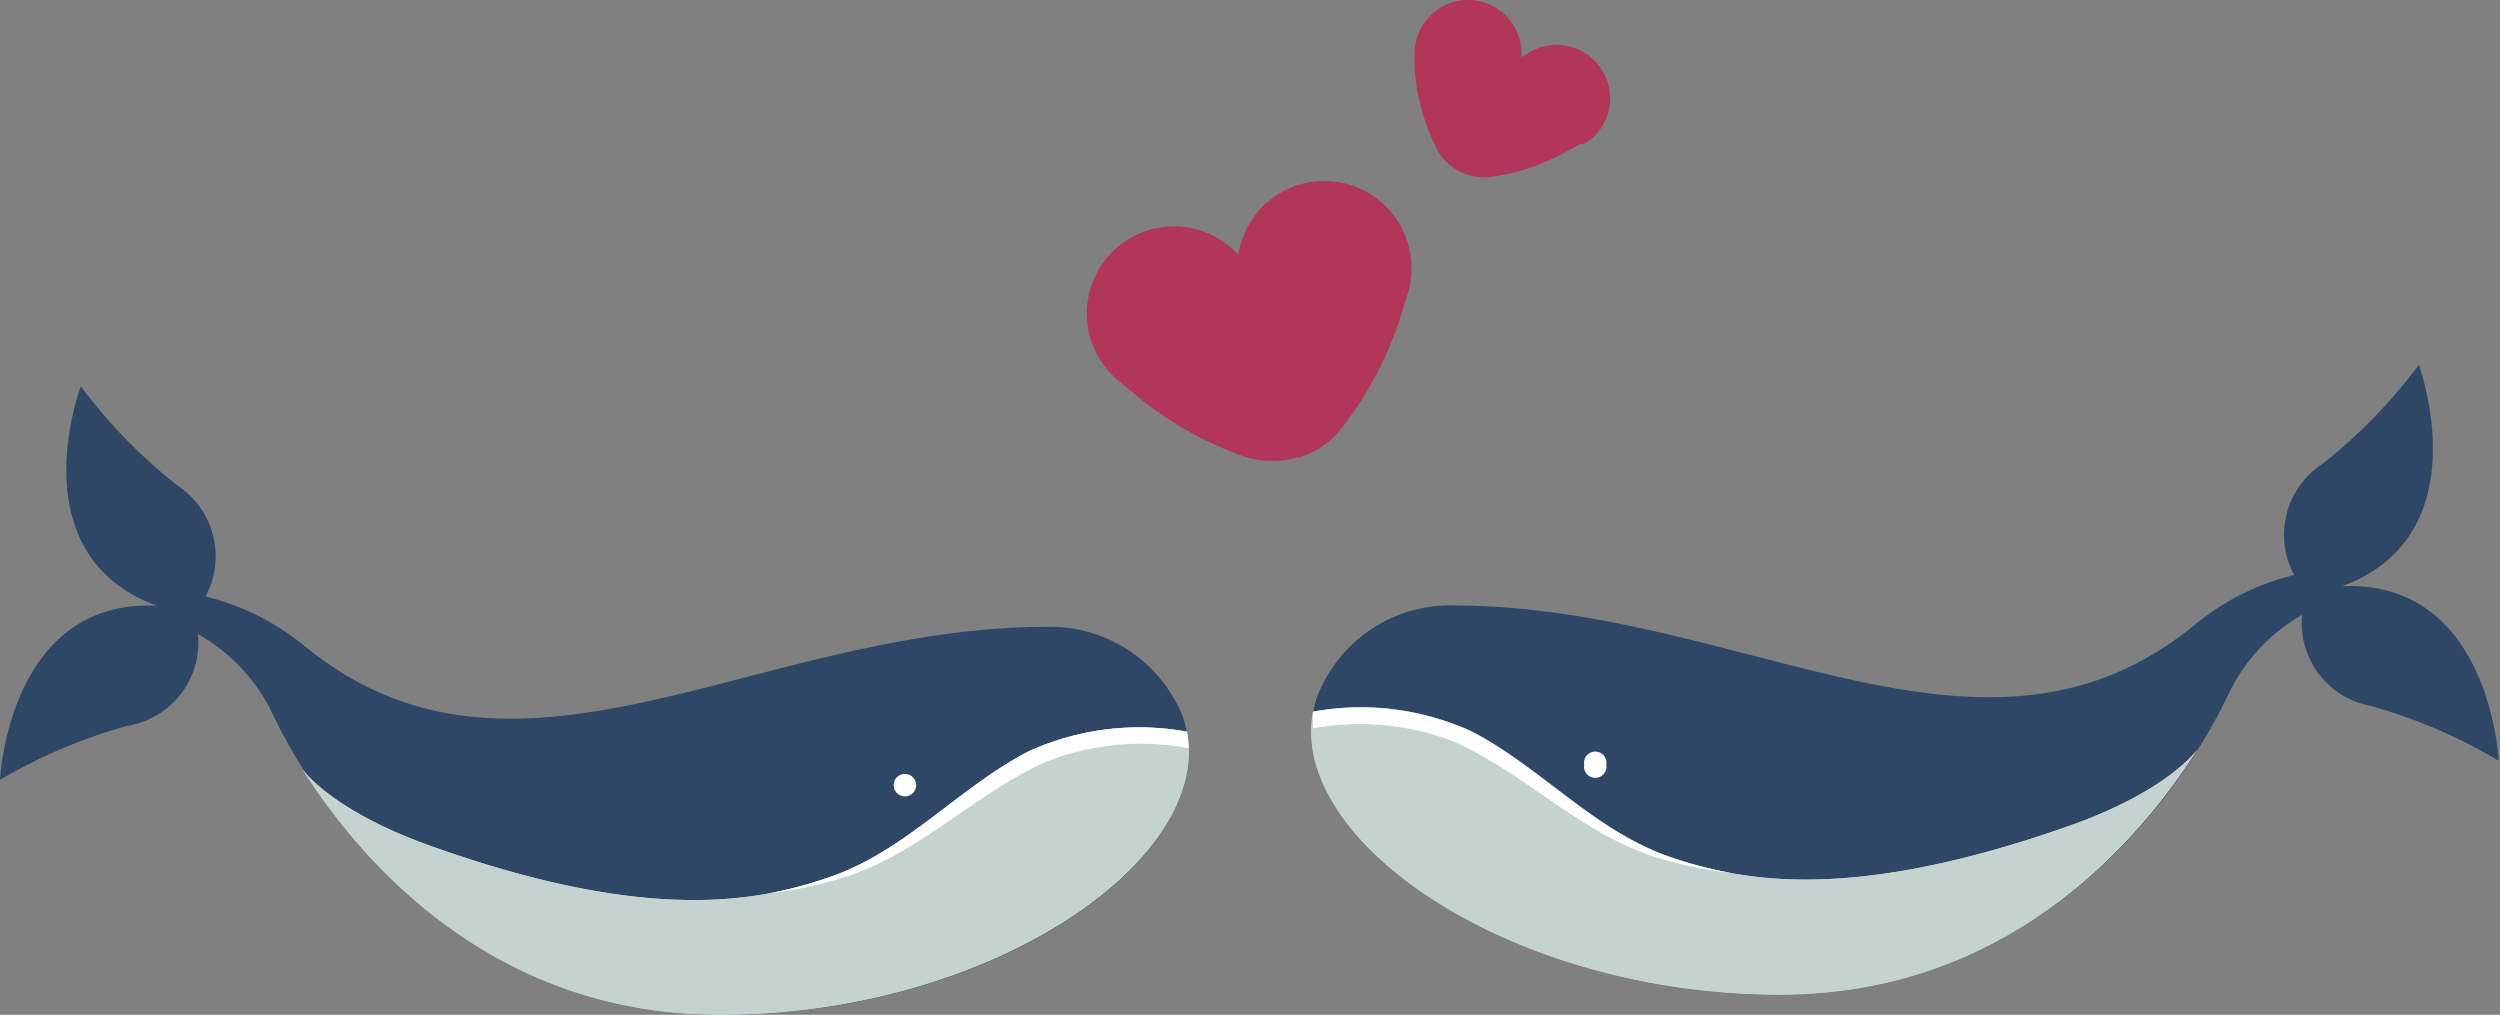 <svg xmlns="http://www.w3.org/2000/svg" viewBox="0 0 75.78 30.76"><rect x="0" y="0" width="75.78" height="30.76" fill="#808080" stroke="none"/><defs><style>.cls-1{fill:#2e4767;}.cls-2{fill:#c4d3d0;}.cls-3{fill:#fff;}.cls-4{fill:#b2355a;}</style></defs><title>Recurso 4iconos</title><g id="Capa_2" data-name="Capa 2"><g id="ëÎÓÈ_1" data-name="ëÎÓÈ 1"><path class="cls-1" d="M35.85,21.72A4.32,4.32,0,0,0,31.77,19c-8.89,0-16.1,5.86-22.54.58a7.59,7.59,0,0,0-3-1.5,2.57,2.57,0,0,0-.86-3.37,16,16,0,0,1-2.92-3S.52,16.8,4.75,18.36C.25,18.15,0,23.64,0,23.64A15.9,15.9,0,0,1,3.87,22,2.56,2.56,0,0,0,6,19.22a5.51,5.51,0,0,1,2.25,2.39c1,2.15,5.13,9.15,13.62,9.15S37.25,25.74,35.85,21.72Z"/><path class="cls-2" d="M13.19,25.69C19.73,28,23,27.32,25.11,26.6c2.32-.78,3.94-2.72,6.06-3.82a8.08,8.08,0,0,1,4.81-.6c.74,3.94-6,8.58-14.15,8.58C15,30.76,11,26.21,9.17,23.32,9.17,23.32,10.05,24.6,13.19,25.69Z"/><path class="cls-2" d="M13.19,25.69C19.73,28,23,27.32,25.11,26.6c2.32-.78,3.94-2.72,6.06-3.82a8.08,8.08,0,0,1,4.81-.6c.74,3.94-6,8.58-14.15,8.58C15,30.76,11,26.21,9.17,23.32,9.17,23.32,10.05,24.6,13.19,25.69Z"/><path class="cls-3" d="M31.64,23.12c-2.18,1-3.89,2.86-6.24,3.53a12.46,12.46,0,0,1-2.1.43,12.34,12.34,0,0,0,1.81-.48c2.32-.78,3.94-2.72,6.06-3.82a8.08,8.08,0,0,1,4.81-.6,4,4,0,0,1,.05.5A7.81,7.81,0,0,0,31.64,23.12Z"/><path class="cls-3" d="M27.09,23.79a.34.34,0,1,0,.33-.33A.34.34,0,0,0,27.09,23.79Z"/><path class="cls-1" d="M39.93,21.11A4.32,4.32,0,0,1,44,18.35c8.89,0,16.1,5.86,22.54.58a7.46,7.46,0,0,1,3-1.5,2.57,2.57,0,0,1,.86-3.37,16,16,0,0,0,2.92-3s1.9,5.16-2.33,6.71c4.5-.2,4.75,5.29,4.75,5.29a15.9,15.9,0,0,0-3.87-1.66,2.56,2.56,0,0,1-2.09-2.76A5.46,5.46,0,0,0,67.57,21c-1,2.15-5.13,9.15-13.62,9.15S38.53,25.13,39.93,21.11Z"/><path class="cls-2" d="M62.59,25.08c-6.54,2.28-9.78,1.63-11.92.91-2.32-.78-3.94-2.72-6.06-3.82a8.08,8.08,0,0,0-4.81-.6c-.74,3.94,6,8.58,14.15,8.58,6.85,0,10.82-4.55,12.66-7.44C66.61,22.71,65.73,24,62.59,25.08Z"/><path class="cls-2" d="M62.59,25.08c-6.54,2.28-9.78,1.63-11.92.91-2.32-.78-3.94-2.72-6.06-3.82a8.08,8.08,0,0,0-4.81-.6c-.74,3.94,6,8.58,14.15,8.58,6.85,0,10.82-4.55,12.66-7.44C66.61,22.71,65.73,24,62.59,25.08Z"/><path class="cls-3" d="M44.14,22.51c2.18,1,3.89,2.86,6.24,3.53a11.6,11.6,0,0,0,2.1.42A11.26,11.26,0,0,1,50.67,26c-2.32-.78-3.94-2.72-6.06-3.82a8.08,8.08,0,0,0-4.81-.6,4,4,0,0,0,0,.5A7.81,7.81,0,0,1,44.14,22.51Z"/><path class="cls-3" d="M48.69,23.18a.34.34,0,1,1-.67,0,.34.34,0,1,1,.67,0Z"/><path class="cls-4" d="M42.73,8.66a2.64,2.64,0,0,0-5.14-1.2l-.06.25h0l-.19-.18a2.64,2.64,0,0,0-3.66,3.8h0a5.23,5.23,0,0,0,.52.45,10.66,10.66,0,0,0,3.61,2.09,2.73,2.73,0,0,0,1.5,0l0,0,.06,0A2.6,2.6,0,0,0,40.65,13a10.77,10.77,0,0,0,1.9-3.72c.12-.35.18-.59.2-.65Z"/><path class="cls-4" d="M34.41,7.94a1.74,1.74,0,0,0-.31,2.58c.22.3.72,0,.5-.31-.39-.55-.56-1.37.12-1.77.33-.19,0-.69-.31-.5Z"/><path class="cls-4" d="M35,11.55a.29.29,0,0,0-.17-.56.29.29,0,0,0,.17.56Z"/><path class="cls-4" d="M48,4.38a1.62,1.62,0,1,0-1.74-2.73l-.14.08h0a.86.86,0,0,1,0-.16,1.62,1.62,0,1,0-3.24.1h0s0,.19,0,.42a6.46,6.46,0,0,0,.69,2.46,1.62,1.62,0,0,0,.66.64l0,0,0,0a1.62,1.62,0,0,0,.9.18,6.39,6.39,0,0,0,2.43-.82c.21-.1.33-.18.37-.2Z"/><path class="cls-4" d="M44.63.5a1.06,1.06,0,0,0-1.24,1c0,.23.31.31.35.08.06-.42.34-.85.81-.73A.18.18,0,0,0,44.63.5Z"/><path class="cls-4" d="M43.35,2.35A.18.18,0,0,0,43.52,2a.18.18,0,0,0-.17.32Z"/></g></g></svg>